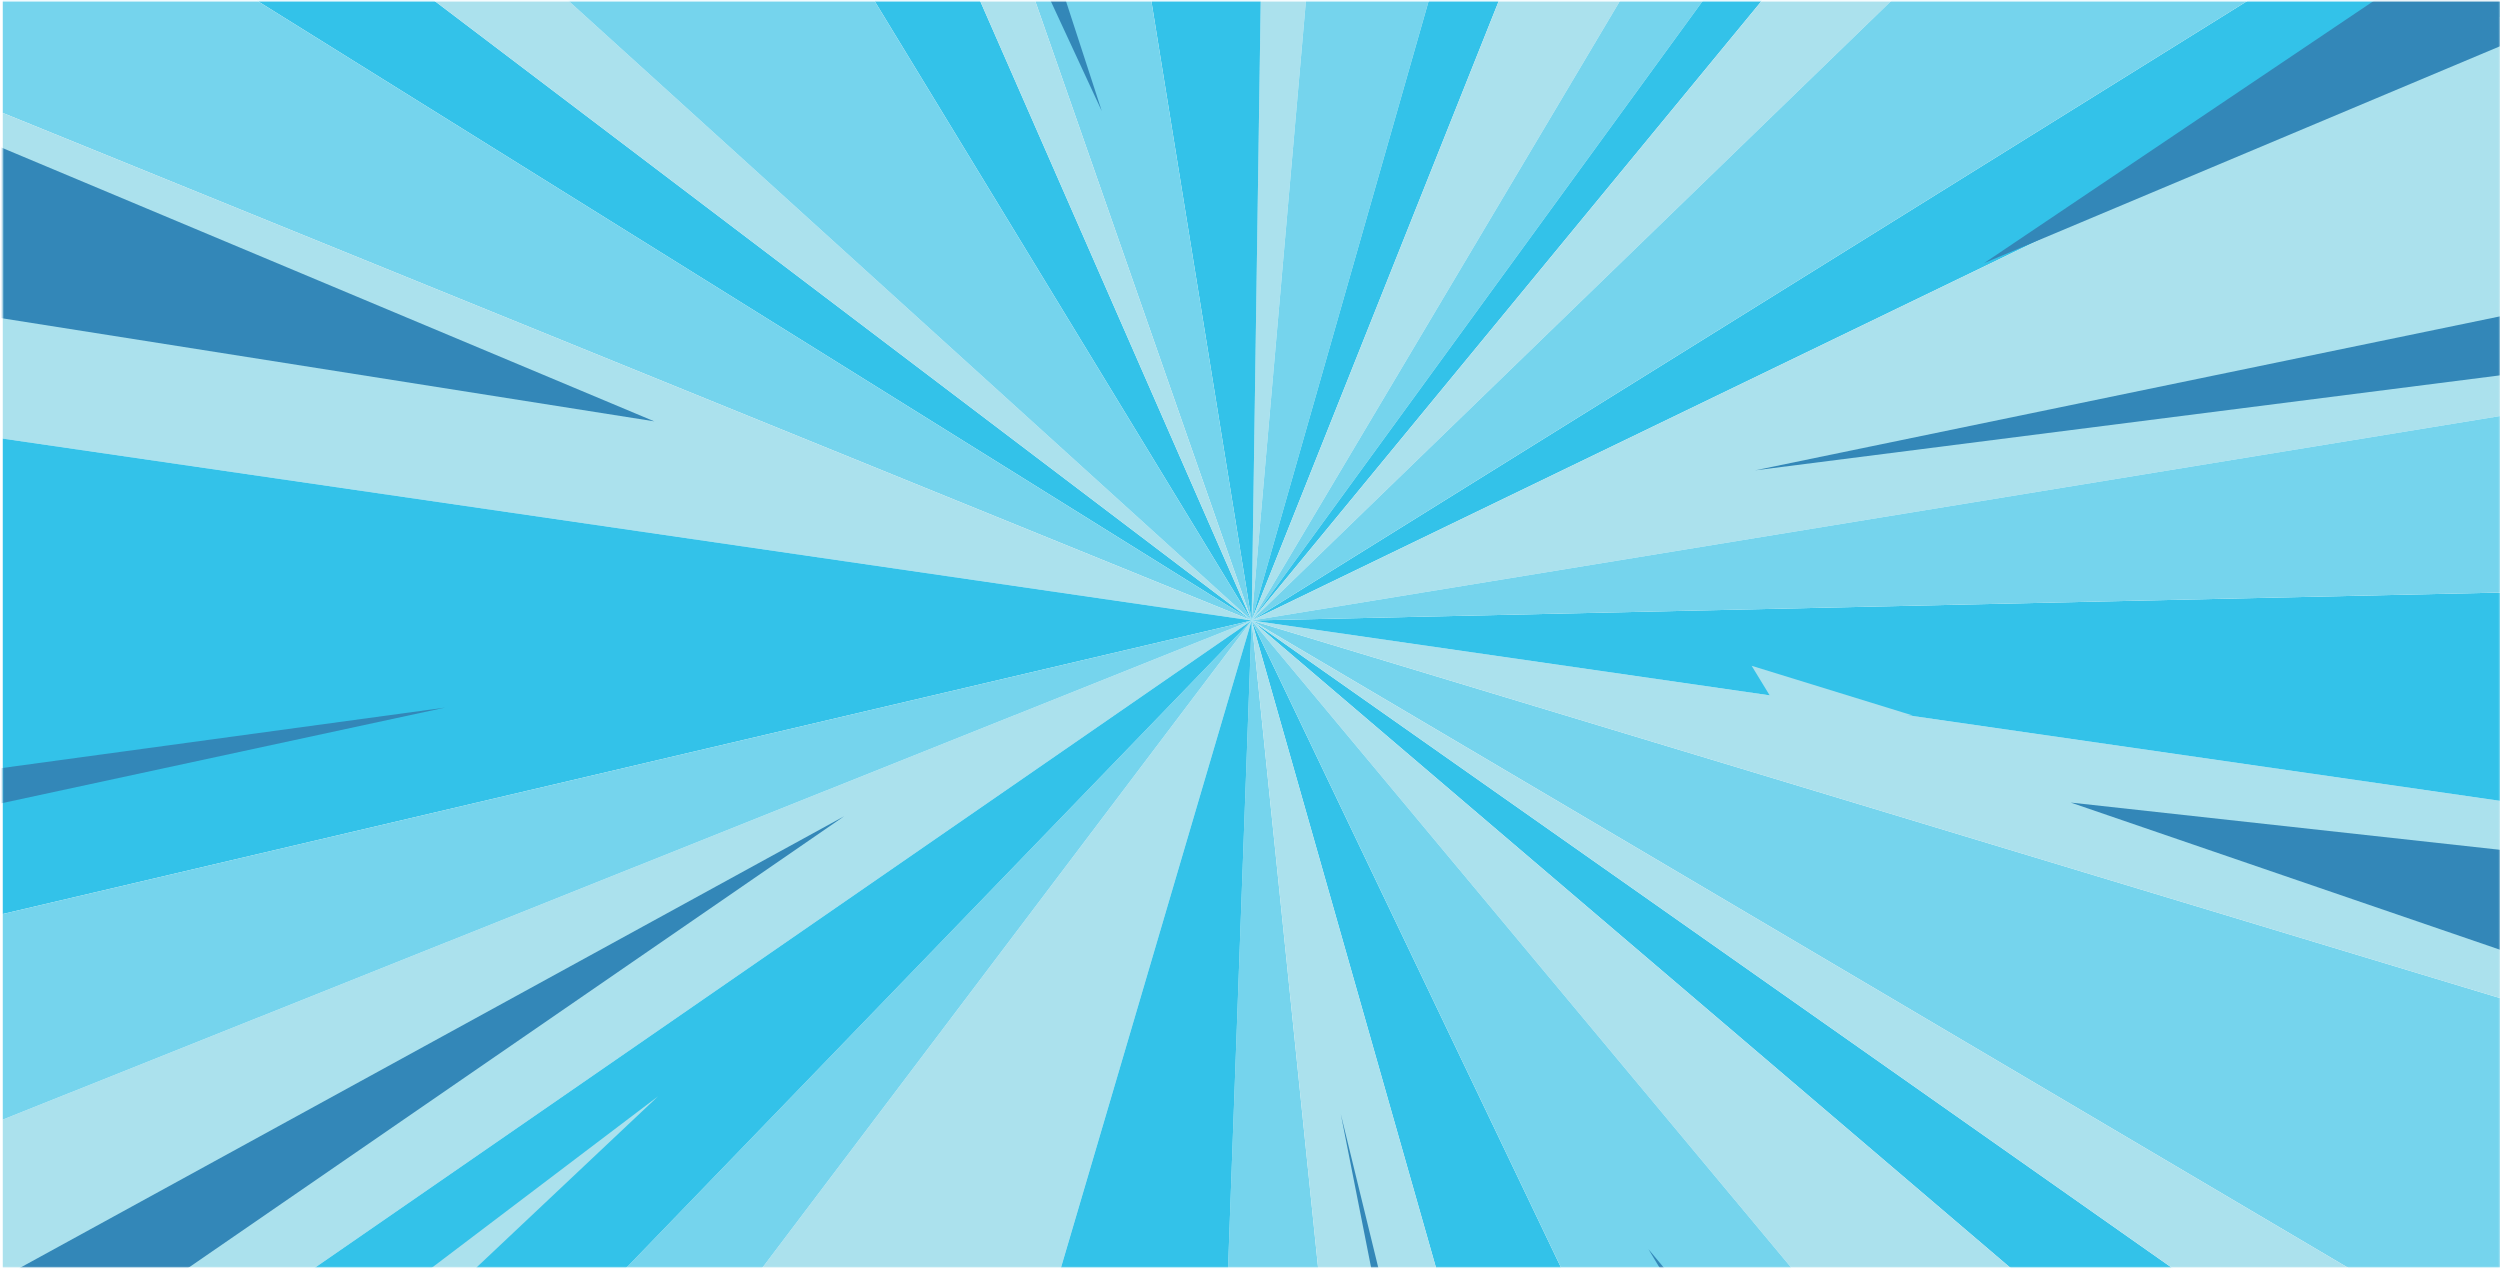 <svg width="1529" height="776" viewBox="0 0 1529 776" fill="none" xmlns="http://www.w3.org/2000/svg">
    <mask id="mask0_625_9228" style="mask-type:luminance" maskUnits="userSpaceOnUse" x="0" y="0" width="1529"
        height="776">
        <path d="M1528.91 0.877H0.003V775.045H1528.91V0.877Z" fill="white" />
    </mask>
    <g mask="url(#mask0_625_9228)">
        <g opacity="0.8">
            <path d="M961.514 1067.6H1094.47L765.495 379.497L961.514 1067.6Z" fill="#00B3E3" />
            <path d="M740.427 1067.6H836.143L765.495 379.497L740.427 1067.6Z" fill="#52C9E8" />
            <path d="M836.143 1067.6H961.514L765.495 379.497L836.143 1067.6Z" fill="#96D9E8" />
            <path d="M1529.3 830.414V610.529L765.495 379.497L1529.3 830.414Z" fill="#52C9E8" />
            <path d="M1529.3 1031.12V916.726L765.495 379.497L1529.3 1031.12Z" fill="#00B3E3" />
            <path d="M245.329 1067.6H562.657C637.128 815.533 765.5 379.497 765.5 379.497L245.329 1067.6Z"
                fill="#96D9E8" />
            <path d="M1339.26 1067.6H1529.3V1031.12L765.495 379.497L1339.26 1067.6Z" fill="#96D9E8" />
            <path d="M1094.47 1067.6H1339.26L765.495 379.497L1094.47 1067.6Z" fill="#52C9E8" />
            <path d="M562.66 1067.6H740.436L765.503 379.497C765.503 379.497 637.131 815.533 562.66 1067.6Z"
                fill="#00B3E3" />
            <path d="M1.693 -199.703V-96.488L765.495 379.497L1.693 -199.703Z" fill="#00B3E3" />
            <path d="M1.693 -96.487V69.07L765.495 379.497L1.693 -96.487Z" fill="#52C9E8" />
            <path d="M6.941 -308.609H1.693V-199.703L765.495 379.497L6.941 -308.609Z" fill="#96D9E8" />
            <path d="M1.693 69.069V268.26L765.495 379.496L1.693 69.069Z" fill="#96D9E8" />
            <path d="M100.76 1067.6H245.33L765.493 379.497L100.76 1067.6Z" fill="#52C9E8" />
            <path d="M1.693 684.748V907.221L765.495 379.497L1.693 684.748Z" fill="#96D9E8" />
            <path d="M1.693 268.26V559.003L765.495 379.497L1.693 268.26Z" fill="#00B3E3" />
            <path d="M1.693 907.221V1067.6H100.762L765.495 379.497L1.693 907.221Z" fill="#00B3E3" />
            <path d="M1.693 559.003V684.748L765.495 379.497L1.693 559.003Z" fill="#52C9E8" />
            <path d="M1529.3 916.726V830.414L765.495 379.497L1529.3 916.726Z" fill="#96D9E8" />
            <path d="M825.807 -308.609H775.576L765.495 379.497L825.807 -308.609Z" fill="#96D9E8" />
            <path d="M775.577 -308.609H654.132L765.495 379.497L775.577 -308.609Z" fill="#00B3E3" />
            <path d="M962.135 -308.609H825.807L765.495 379.497L962.135 -308.609Z" fill="#52C9E8" />
            <path d="M1040.01 -308.609H962.135L765.495 379.497L1040.01 -308.609Z" fill="#00B3E3" />
            <path d="M1529.3 610.528V489.844L765.495 379.497L1529.3 610.528Z" fill="#96D9E8" />
            <path d="M463.972 -308.609H346.7L765.493 379.497L463.972 -308.609Z" fill="#00B3E3" />
            <path d="M765.494 379.497L346.701 -308.609H6.94L765.494 379.497Z" fill="#52C9E8" />
            <path d="M654.133 -308.609H525.131L765.497 379.497L654.133 -308.609Z" fill="#52C9E8" />
            <path d="M1174.55 -308.609H1040.01L765.495 379.497L1174.55 -308.609Z" fill="#96D9E8" />
            <path d="M525.131 -308.609H463.975L765.496 379.497L525.131 -308.609Z" fill="#96D9E8" />
            <path d="M1266.46 -308.609H1174.55L765.495 379.497L1266.46 -308.609Z" fill="#52C9E8" />
            <path d="M1529.3 10.356V-95.748L765.495 379.498L1529.3 10.356Z" fill="#00B3E3" />
            <path d="M1529.3 254.413V10.356L765.495 379.498L1529.3 254.413Z" fill="#96D9E8" />
            <path d="M1529.3 489.845V362.401L765.495 379.497L1529.3 489.845Z" fill="#00B3E3" />
            <path d="M1529.3 362.4V254.411L765.495 379.496L1529.3 362.4Z" fill="#52C9E8" />
            <path d="M1331.93 -308.609H1266.46L765.495 379.497L1331.93 -308.609Z" fill="#00B3E3" />
            <path d="M1475.8 -308.609H1331.93L765.495 379.497L1475.8 -308.609Z" fill="#96D9E8" />
            <path d="M1529.3 -95.749V-308.609H1475.8L765.495 379.497L1529.3 -95.749Z" fill="#52C9E8" />
            <path
                d="M268.552 813.691L200.595 887.115L334.287 783.161L284.797 781.441L402.483 670.491L221.721 807.461L268.552 813.691Z"
                fill="#96D9E8" />
            <path
                d="M1112.84 435.594L1170.01 437.644L1071.3 407.194L1094.16 444.683L1000.65 430.562L1132.9 474.052L1112.84 435.594Z"
                fill="#96D9E8" />
            <mask id="mask1_625_9228" style="mask-type:luminance" maskUnits="userSpaceOnUse" x="1" y="-309" width="1529"
                height="1377">
                <path d="M1529.3 -308.608H1.689V1067.61H1529.3V-308.608Z" fill="white" />
            </mask>
            <g mask="url(#mask1_625_9228)">
                <path d="M2122.19 -221.055L1213.49 160.911L2083.09 -424.252L2122.19 -221.055Z" fill="#0069A6" />
                <path d="M1691.22 208.88L1073.39 287.666L1686.6 160.91L1691.22 208.88Z" fill="#0069A6" />
                <path d="M1964.64 730.204L1266.46 490.85L1973.69 568.668L1964.64 730.204Z" fill="#0069A6" />
                <path d="M1634.08 1804.96L1008.18 763.981L1740.23 1644.17L1634.08 1804.96Z" fill="#0069A6" />
                <path d="M1007.11 1628.45L819.998 681.258L1047.06 1611.51L1007.11 1628.45Z" fill="#0069A6" />
                <path d="M-314.778 954.576L516.287 499.215L-293.366 1056.72L-314.778 954.576Z" fill="#0069A6" />
                <path d="M-348.711 517.467L272.305 432.746L-344.068 565.688L-348.711 517.467Z" fill="#0069A6" />
                <path d="M-375.696 -67.657L400.145 257.695L-424.438 127.384L-375.696 -67.657Z" fill="#0069A6" />
                <path d="M324.1 -1006.07L673.853 67.947L202.312 -948.88L324.1 -1006.07Z" fill="#0069A6" />
            </g>
        </g>
    </g>
</svg>